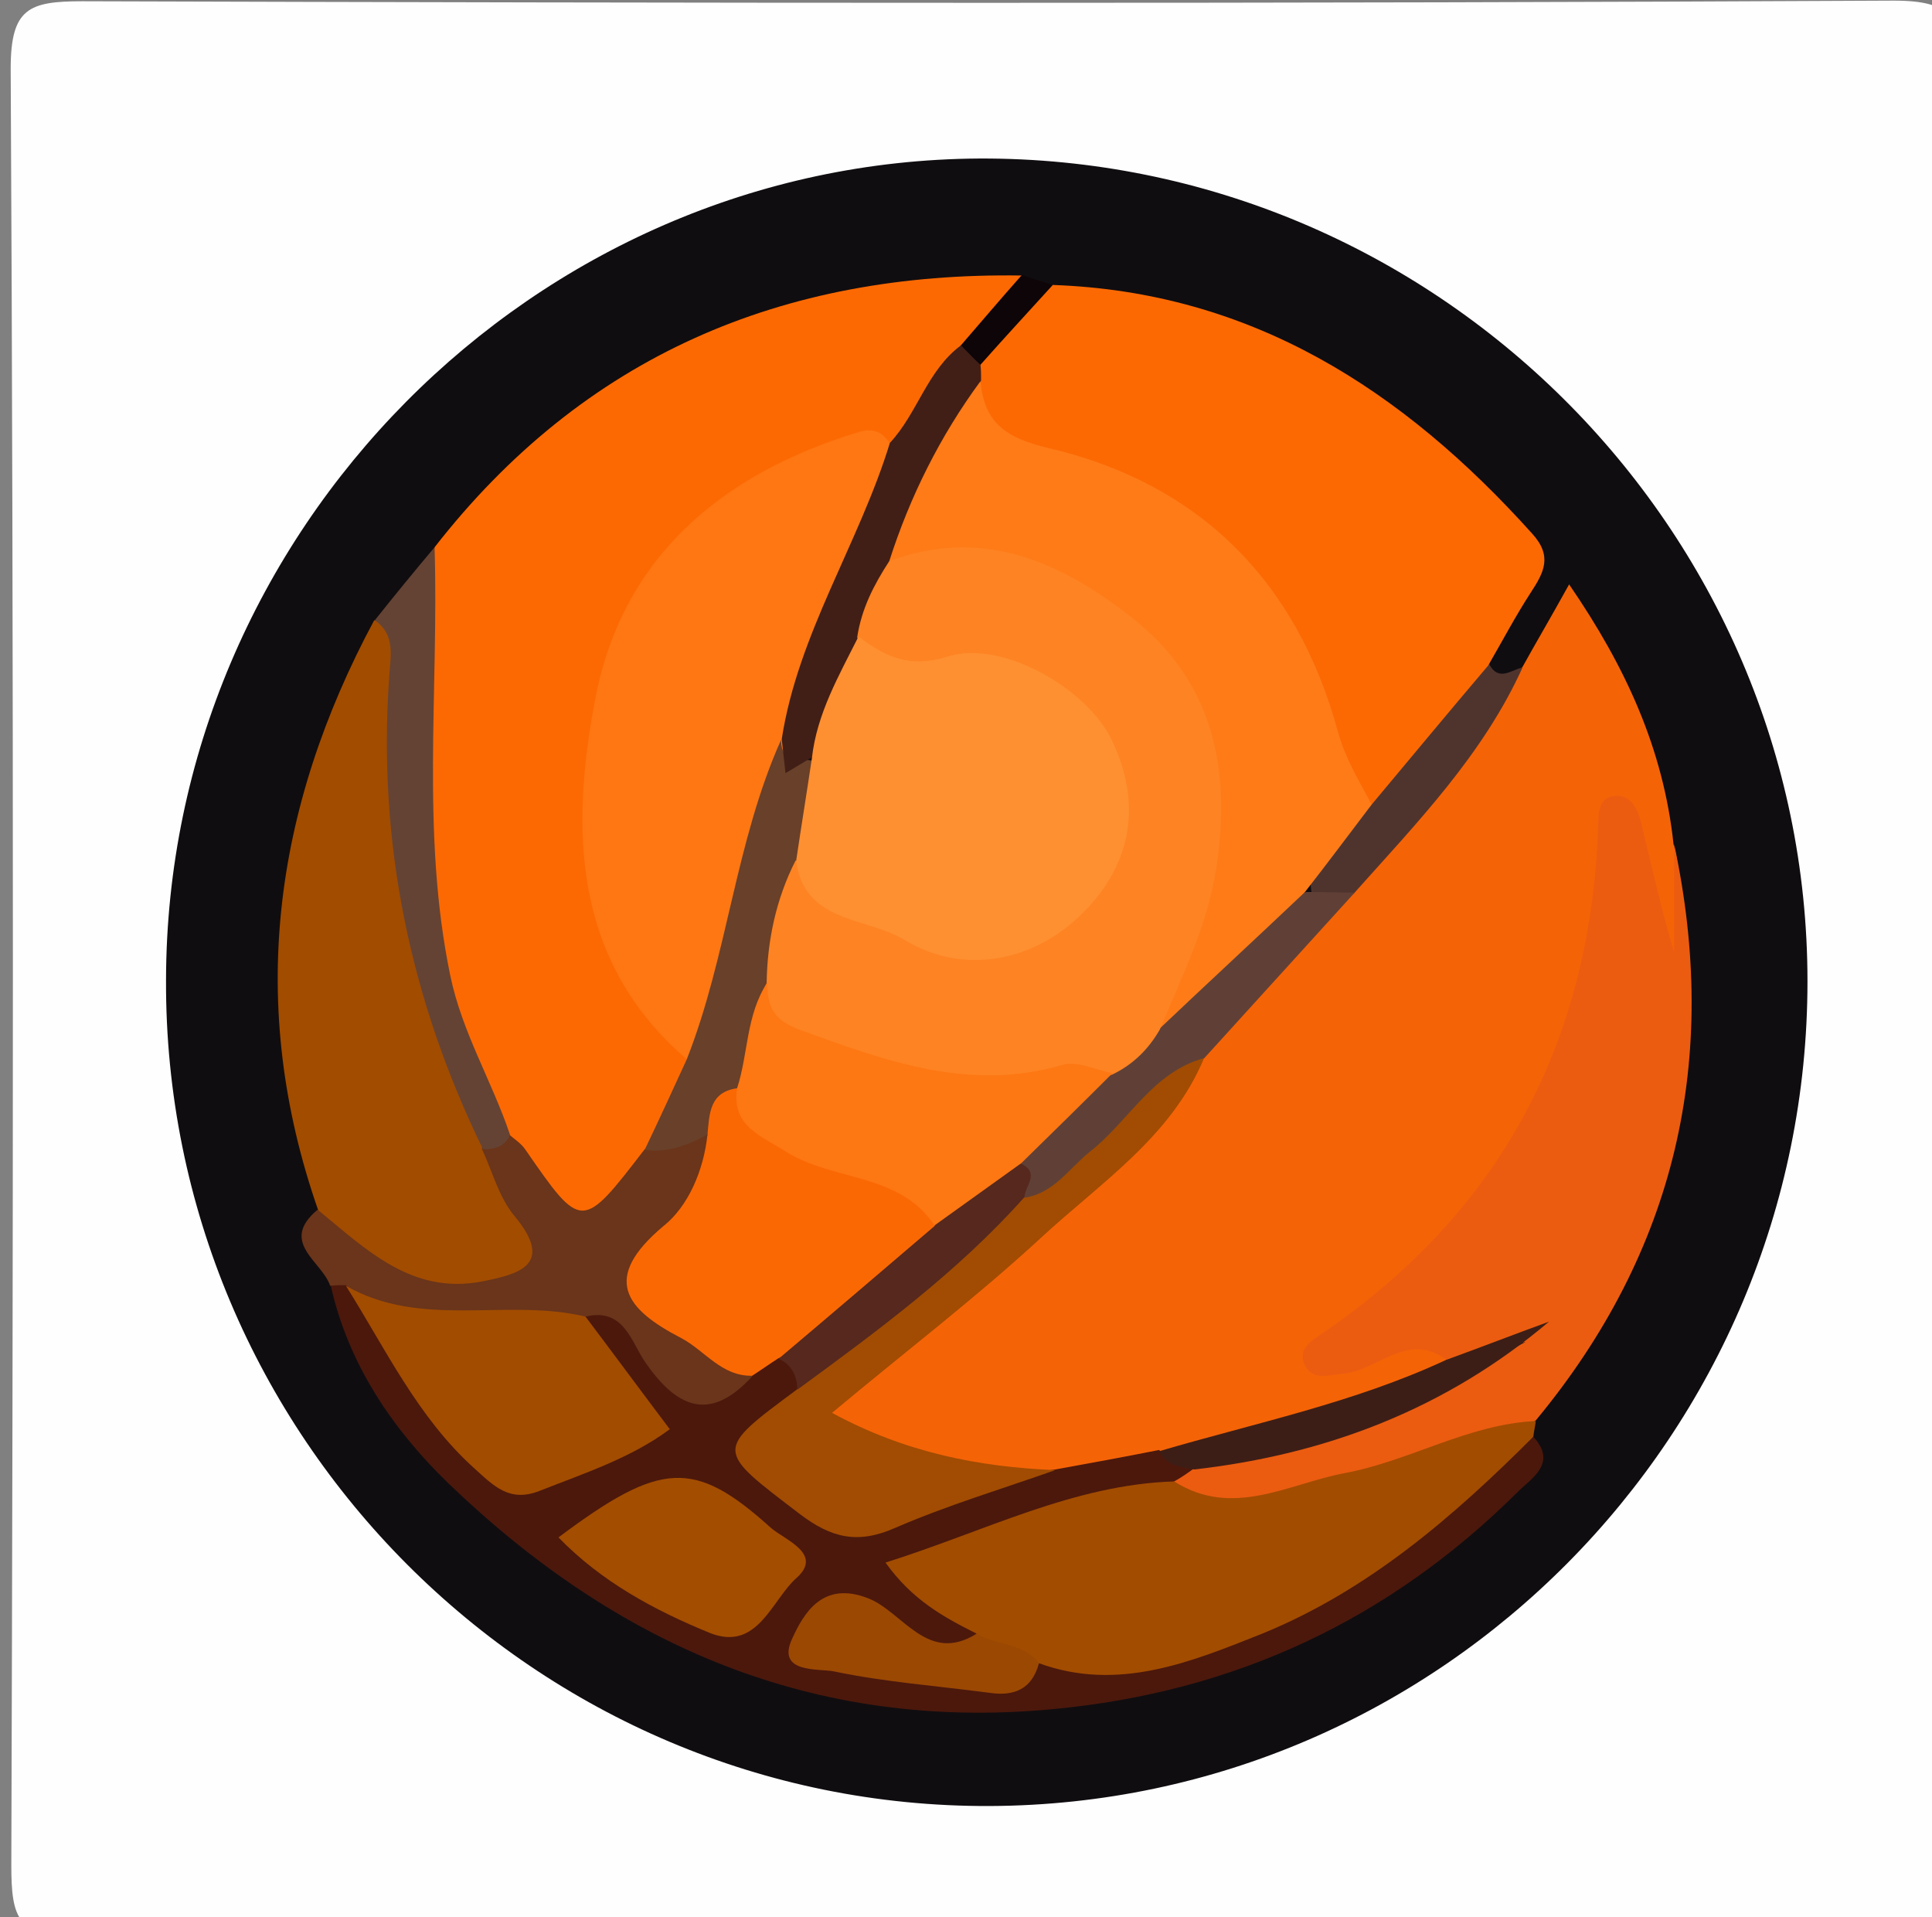 <?xml version="1.0" encoding="utf-8"?>
<!-- Generator: Adobe Illustrator 23.0.2, SVG Export Plug-In . SVG Version: 6.00 Build 0)  -->
<svg version="1.1" id="Camada_1" xmlns="http://www.w3.org/2000/svg" xmlns:xlink="http://www.w3.org/1999/xlink" x="0px" y="0px"
	 viewBox="0 0 30.72 30.48" style="enable-background:new 0 0 30.72 30.48;" xml:space="preserve">
<rect x="0" y="0" width="30.72" height="30.48" fill="#808080" stroke="none"/>
<style type="text/css">
	.st0{fill:#FEFEFE;}
	.st1{fill:#100D10;}
	.st2{fill:#F56307;}
	.st3{fill:#FC6903;}
	.st4{fill:#EB5C10;}
	.st5{fill:#A24C00;}
	.st6{fill:#4C180C;}
	.st7{fill:#6A351A;}
	.st8{fill:#644334;}
	.st9{fill:#4F342E;}
	.st10{fill:#0D0508;}
	.st11{fill:#A14C02;}
	.st12{fill:#604036;}
	.st13{fill:#3D1E16;}
	.st14{fill:#FE7712;}
	.st15{fill:#694029;}
	.st16{fill:#411F17;}
	.st17{fill:#FE7B18;}
	.st18{fill:#9B4803;}
	.st19{fill:#FA6804;}
	.st20{fill:#A34D00;}
	.st21{fill:#57281D;}
	.st22{fill:#FE8322;}
	.st23{fill:#FD7713;}
	.st24{fill:#FE9032;}
</style>
<g>
	<path class="st0" d="M15.65,30.76c-4.8,0-9.6-0.03-14.4,0.03c-0.97,0.01-1.07-0.29-1.07-1.14c0.03-9.52,0.04-19.04-0.01-28.56
		c0-0.96,0.29-1.07,1.14-1.07c9.6,0.03,19.2,0.04,28.8-0.01c0.96,0,1.07,0.29,1.07,1.14c-0.03,9.52-0.04,19.04,0.01,28.56
		c0,0.96-0.29,1.08-1.14,1.07C25.25,30.74,20.45,30.76,15.65,30.76z"/>
	<path class="st1" d="M28.74,15.6c0,7.2-5.83,13.08-13,13.11c-7.21,0.03-13.13-5.89-13.1-13.13C2.65,8.45,8.49,2.56,15.57,2.52
		C22.8,2.49,28.74,8.39,28.74,15.6z"/>
	<path class="st2" d="M24.21,10.6c0.21-0.38,0.43-0.75,0.74-1.31c0.9,1.31,1.5,2.62,1.66,4.13c0.18,0.66,0.08,1.31,0.06,2.22
		c-0.81-0.72-0.53-1.54-0.91-2.26c-0.24,1.6-0.6,3.05-1.23,4.45c-0.67,1.49-2.01,2.35-3.14,3.53c0.56,0.17,1.32-0.65,1.63,0.33
		c-1.32,1.08-3,1.17-4.54,1.64c-0.55,0.05-1.08,0.24-1.63,0.29c-1.06,0.07-2.07-0.16-3.03-0.55c-0.85-0.34-0.89-0.65-0.22-1.27
		c1.43-1.33,3.06-2.42,4.4-3.86c0.33-0.35,0.71-0.65,0.89-1.11c0.63-1.1,1.71-1.8,2.49-2.77C22.3,12.89,23.2,11.7,24.21,10.6z"/>
	<path class="st3" d="M6.91,8.7c2.37-3.04,5.53-4.38,9.34-4.32c0.17,0.71-0.53,0.9-0.79,1.35c-0.49,0.44-0.65,1.2-1.36,1.43
		c-4.2,0.94-5.95,5.7-3.35,9.13c0.12,0.16,0.25,0.31,0.33,0.5c0.1,0.67-0.33,1.15-0.62,1.67c-0.15,0.23-0.3,0.46-0.5,0.65
		c-0.69,0.7-0.98,0.68-1.53-0.14c-0.22-0.32-0.46-0.63-0.7-0.94C6.26,15.01,6.3,11.88,6.91,8.7z"/>
	<path class="st3" d="M16.74,4.53c3.16,0.11,5.57,1.67,7.62,3.95c0.33,0.36,0.19,0.62-0.02,0.94c-0.24,0.37-0.44,0.75-0.66,1.13
		c-0.37,0.99-0.76,1.96-1.92,2.28c-0.54-0.24-0.65-0.75-0.8-1.25C20.3,9.4,18.86,8,16.66,7.41c-0.7-0.19-1.3-0.41-1.26-1.29
		c0-0.12,0.01-0.23,0.04-0.34C15.77,5.25,16.08,4.71,16.74,4.53z"/>
	<path class="st4" d="M23,21.62c-0.62-0.47-1.1,0.18-1.66,0.22c-0.23,0.02-0.5,0.12-0.61-0.18c-0.08-0.23,0.13-0.35,0.29-0.46
		c2.83-1.93,4.26-4.62,4.39-8.02c0.01-0.23-0.02-0.53,0.31-0.53c0.21,0,0.32,0.21,0.37,0.41c0.17,0.69,0.32,1.38,0.53,2.08
		c0-0.57,0-1.14,0-1.72c0.73,3.41,0.03,6.47-2.2,9.16c-1.4,0.88-2.99,1.18-4.58,1.49c-0.42,0.08-0.88,0.07-1.19-0.33
		c-0.06-0.21,0.03-0.36,0.17-0.5c1.86-0.47,3.71-0.97,5.44-1.91C23.82,21.44,23.51,22.01,23,21.62z"/>
	<path class="st5" d="M5.06,19.24c-1.14-3.26-0.72-6.38,0.89-9.38c0.73,0.17,0.56,0.78,0.57,1.25c0.04,1.47,0.04,2.93,0.35,4.39
		c0.19,0.92,0.67,1.7,0.94,2.57c0.21,0.34,0.43,0.68,0.61,1.03c0.5,1.01,0.26,1.46-0.87,1.6C6.57,20.81,5.57,20.23,5.06,19.24z"/>
	<path class="st5" d="M18.67,23.55c0.93,0.59,1.81,0.04,2.7-0.13c1.04-0.19,1.97-0.78,3.05-0.83c-0.01,0.08-0.03,0.17-0.04,0.25
		c-1.4,2.15-3.52,3.22-5.91,3.83c-0.63,0.16-1.3,0.43-1.96,0.01c-0.39-0.18-0.81-0.31-1.2-0.49c-0.07-0.03-0.15-0.06-0.21-0.11
		c-0.44-0.31-1.13-0.47-1.04-1.15c0.08-0.6,0.73-0.7,1.21-0.81C16.38,23.84,17.42,23.03,18.67,23.55z"/>
	<path class="st6" d="M18.67,23.55c-1.6,0.05-3,0.79-4.59,1.29c0.43,0.6,0.93,0.87,1.45,1.13c-0.45,0.44-0.45,0.45-1.07,0.16
		c-0.42-0.2-0.81-0.53-1.34-0.21c0.76,0.62,2.26,0.84,3.4,0.52c1.26,0.46,2.42-0.02,3.55-0.47c1.69-0.69,3.04-1.86,4.31-3.13
		c0.39,0.42-0.03,0.66-0.24,0.87c-2.05,2.04-4.51,3.19-7.4,3.46c-3.8,0.36-6.94-1.02-9.61-3.59c-0.88-0.85-1.59-1.89-1.87-3.14
		c0.1-0.08,0.2-0.09,0.31-0.05c0.78,0.5,0.96,1.45,1.56,2.09c0.35,0.37,0.64,0.88,1.22,0.88c0.61,0,1.26-0.19,1.61-0.65
		c0.33-0.43-0.37-0.69-0.52-1.08C9.36,21.4,9.2,21.21,9.2,20.96c0.66-0.74,0.91,0.07,1.18,0.38c0.44,0.5,0.84,0.81,1.48,0.35
		c0.2-0.11,0.41-0.21,0.65-0.17c0.26,0.1,0.33,0.3,0.29,0.56c-0.04,0.47-1.01,0.65-0.45,1.28c0.49,0.55,1.1,0.97,1.9,0.59
		c0.81-0.38,1.67-0.48,2.53-0.59c0.55-0.1,1.1-0.2,1.65-0.31c0.15,0.16,0.45,0.04,0.56,0.29C18.88,23.42,18.78,23.49,18.67,23.55z"
		/>
	<path class="st7" d="M11.96,21.88c-0.66,0.72-1.18,0.52-1.69-0.21c-0.23-0.32-0.34-0.89-0.96-0.74c-1.32,0.25-2.66,0.57-3.81-0.5
		c-0.08,0-0.16,0-0.25,0.01c-0.13-0.39-0.82-0.69-0.2-1.21c0.77,0.63,1.5,1.36,2.62,1.14c0.55-0.11,1.17-0.25,0.51-1.04
		c-0.25-0.3-0.35-0.71-0.52-1.07c0.1-0.17,0.32-0.09,0.43-0.23c0.09,0.08,0.19,0.14,0.26,0.24c0.9,1.3,0.9,1.3,1.9,0
		c0.3-0.15,0.58-0.39,0.96-0.29c0.39,0.65-0.05,1.16-0.39,1.57c-0.59,0.69-0.49,1.14,0.25,1.57C11.42,21.32,11.78,21.51,11.96,21.88
		z"/>
	<path class="st8" d="M8.11,18.04c-0.08,0.19-0.25,0.23-0.43,0.23c-1.16-2.38-1.68-4.88-1.49-7.53c0.02-0.31,0.1-0.65-0.23-0.88
		C6.27,9.47,6.59,9.08,6.91,8.7c0.07,2.27-0.22,4.54,0.25,6.81C7.35,16.42,7.82,17.18,8.11,18.04z"/>
	<path class="st9" d="M21.81,12.79c0.62-0.74,1.24-1.49,1.87-2.23c0.15,0.28,0.35,0.09,0.53,0.05c-0.63,1.39-1.68,2.47-2.68,3.59
		c-0.2,0.18-0.42,0.22-0.66,0.08C20.71,13.48,21.16,13.07,21.81,12.79z"/>
	<path class="st10" d="M16.74,4.53c-0.39,0.43-0.78,0.85-1.16,1.28c-0.24,0.04-0.36-0.05-0.31-0.31c0.33-0.38,0.65-0.76,0.98-1.13
		C16.41,4.43,16.58,4.48,16.74,4.53z"/>
	<path class="st11" d="M16.78,23.37c-0.85,0.3-1.72,0.56-2.55,0.92c-0.59,0.26-1.01,0.16-1.51-0.22c-1.35-1.03-1.37-1-0.05-1.98
		c0.95-1.34,2.41-2.11,3.55-3.25c0.67-0.42,1.16-1.05,1.74-1.56c0.33-0.29,0.61-0.78,1.19-0.47c-0.52,1.26-1.65,1.99-2.59,2.86
		c-1.04,0.96-2.17,1.82-3.33,2.79C14.39,23.09,15.56,23.32,16.78,23.37z"/>
	<path class="st12" d="M19.15,16.82c-0.82,0.22-1.2,1-1.81,1.48c-0.34,0.27-0.58,0.67-1.05,0.74c-0.13-0.21-0.02-0.46-0.09-0.68
		c0.21-0.7,0.89-0.95,1.36-1.39c0.28-0.24,0.53-0.51,0.79-0.77c0.82-0.65,1.31-1.7,2.42-2.02c0.26,0,0.52,0.01,0.77,0.01
		C20.74,15.07,19.95,15.94,19.15,16.82z"/>
	<path class="st13" d="M18.99,23.36c-0.21-0.04-0.44-0.06-0.56-0.29c1.53-0.45,3.1-0.77,4.56-1.45c0.55-0.2,1.09-0.41,1.64-0.61
		C23,22.39,21.1,23.12,18.99,23.36z"/>
	<path class="st14" d="M10.92,16.84c-1.81-1.56-1.85-3.64-1.46-5.7c0.42-2.27,2.01-3.61,4.19-4.27c0.23-0.07,0.38-0.01,0.5,0.18
		c0.29,0.51-0.07,0.93-0.22,1.35c-0.42,1.16-0.98,2.27-1.28,3.48c-0.37,1.26-0.71,2.52-1.03,3.79
		C11.5,16.12,11.45,16.63,10.92,16.84z"/>
	<path class="st15" d="M10.92,16.84c0.65-1.65,0.77-3.45,1.5-5.08c0,0.47,0.44,0.22,0.62,0.39c0.19,0.54-0.07,1.04-0.15,1.56
		c-0.19,0.63-0.32,1.27-0.48,1.91c-0.19,0.55-0.15,1.17-0.51,1.67c-0.22,0.25-0.38,0.55-0.66,0.75c-0.31,0.17-0.63,0.29-0.99,0.24
		C10.48,17.8,10.7,17.32,10.92,16.84z"/>
	<path class="st16" d="M12.91,12.04c-0.14,0.08-0.28,0.17-0.42,0.25c-0.02-0.18-0.04-0.36-0.06-0.54c0.26-1.68,1.23-3.11,1.72-4.71
		c0.44-0.47,0.59-1.15,1.13-1.55c0.1,0.1,0.2,0.21,0.31,0.31c0.01,0.08,0.01,0.16,0.01,0.24c-0.2,1.06-0.92,1.9-1.22,2.92
		C14.2,9.39,14,9.8,13.87,10.23C13.56,10.84,13.41,11.53,12.91,12.04z"/>
	<path class="st17" d="M14.14,8.92c0.33-1.03,0.81-1.99,1.45-2.86c0.06,0.66,0.4,0.9,1.07,1.06c2.41,0.56,3.96,2.12,4.61,4.5
		c0.12,0.44,0.34,0.79,0.54,1.17c-0.35,0.46-0.7,0.93-1.06,1.39c-0.77,0.73-1.55,1.45-2.32,2.18c-0.32-0.46,0.05-0.83,0.18-1.23
		c0.43-1.27,0.74-2.55,0.13-3.84c-0.71-1.47-2-2.09-3.56-2.27C14.84,8.98,14.47,9.11,14.14,8.92z"/>
	<path class="st18" d="M16.52,26.44c-0.11,0.41-0.39,0.53-0.79,0.47c-0.83-0.11-1.66-0.17-2.47-0.34c-0.24-0.05-0.93,0.04-0.66-0.53
		c0.18-0.39,0.48-0.92,1.21-0.63c0.55,0.22,0.94,1.05,1.72,0.56C15.84,26.16,16.27,26.11,16.52,26.44z"/>
	<path class="st19" d="M11.25,18.03c0.03-0.32,0.03-0.67,0.47-0.73c0.55,0.58,1.21,0.96,1.98,1.16c0.54,0.14,1.04,0.34,1.23,0.95
		c-0.42,1.22-1.44,1.76-2.55,2.18c-0.14,0.09-0.28,0.19-0.42,0.28c-0.49,0.01-0.75-0.4-1.13-0.6c-0.89-0.46-1.27-0.95-0.28-1.78
		C10.94,19.18,11.19,18.61,11.25,18.03z"/>
	<path class="st5" d="M5.5,20.44c1.2,0.69,2.56,0.19,3.81,0.49c0.43,0.57,0.85,1.14,1.34,1.79c-0.62,0.46-1.36,0.7-2.07,0.98
		c-0.48,0.19-0.73-0.08-1.04-0.36C6.64,22.53,6.13,21.44,5.5,20.44z"/>
	<path class="st20" d="M8.88,24.44c1.63-1.22,2.16-1.25,3.38-0.15c0.22,0.19,0.83,0.41,0.41,0.79c-0.4,0.35-0.62,1.18-1.38,0.88
		C10.41,25.6,9.57,25.15,8.88,24.44z"/>
	<path class="st21" d="M12.38,21.6c0.83-0.7,1.66-1.41,2.48-2.11c0.22-0.66,0.71-0.95,1.38-0.99c0.3,0.15,0.06,0.35,0.05,0.53
		c-1.06,1.19-2.34,2.13-3.61,3.06C12.67,21.88,12.6,21.7,12.38,21.6z"/>
	<path class="st22" d="M14.14,8.92c1.48-0.55,2.73,0.01,3.86,0.9c1.3,1.02,1.58,2.42,1.34,3.98c-0.14,0.91-0.55,1.73-0.9,2.57
		c-0.18,0.31-0.42,0.55-0.75,0.71c-1.71,0.6-3.36,0.37-4.98-0.36c-0.5-0.23-0.82-0.5-0.52-1.09c0.01-0.68,0.15-1.34,0.46-1.95
		c0.23,0.07-0.02,0.71,0.59,0.43c0.32-0.15,0.7,0.29,1.05,0.47c0.95,0.47,2,0.36,2.65-0.3c0.61-0.62,0.82-1.34,0.47-2.18
		c-0.36-0.86-1.25-1.4-2.31-1.34c-0.62,0.04-1.21,0.12-1.47-0.63C13.7,9.67,13.9,9.29,14.14,8.92z"/>
	<path class="st23" d="M12.2,15.62c0,0.38,0.09,0.6,0.54,0.76c1.35,0.49,2.68,0.98,4.15,0.55c0.24-0.07,0.53,0.08,0.8,0.13
		c-0.48,0.48-0.97,0.96-1.45,1.43c-0.46,0.33-0.92,0.66-1.38,0.99c-0.56-0.84-1.61-0.7-2.36-1.17c-0.4-0.26-0.87-0.4-0.78-1.01
		C11.9,16.75,11.86,16.14,12.2,15.62z"/>
	<path class="st24" d="M13.65,10.12c0.42,0.31,0.79,0.51,1.41,0.32c0.85-0.28,2.21,0.49,2.61,1.31c0.5,1.02,0.32,1.99-0.44,2.75
		c-0.8,0.81-1.93,1-2.85,0.44c-0.58-0.36-1.6-0.26-1.72-1.26c0.08-0.54,0.17-1.09,0.25-1.63C12.99,11.34,13.34,10.74,13.65,10.12z"
		/>
</g>
</svg>
